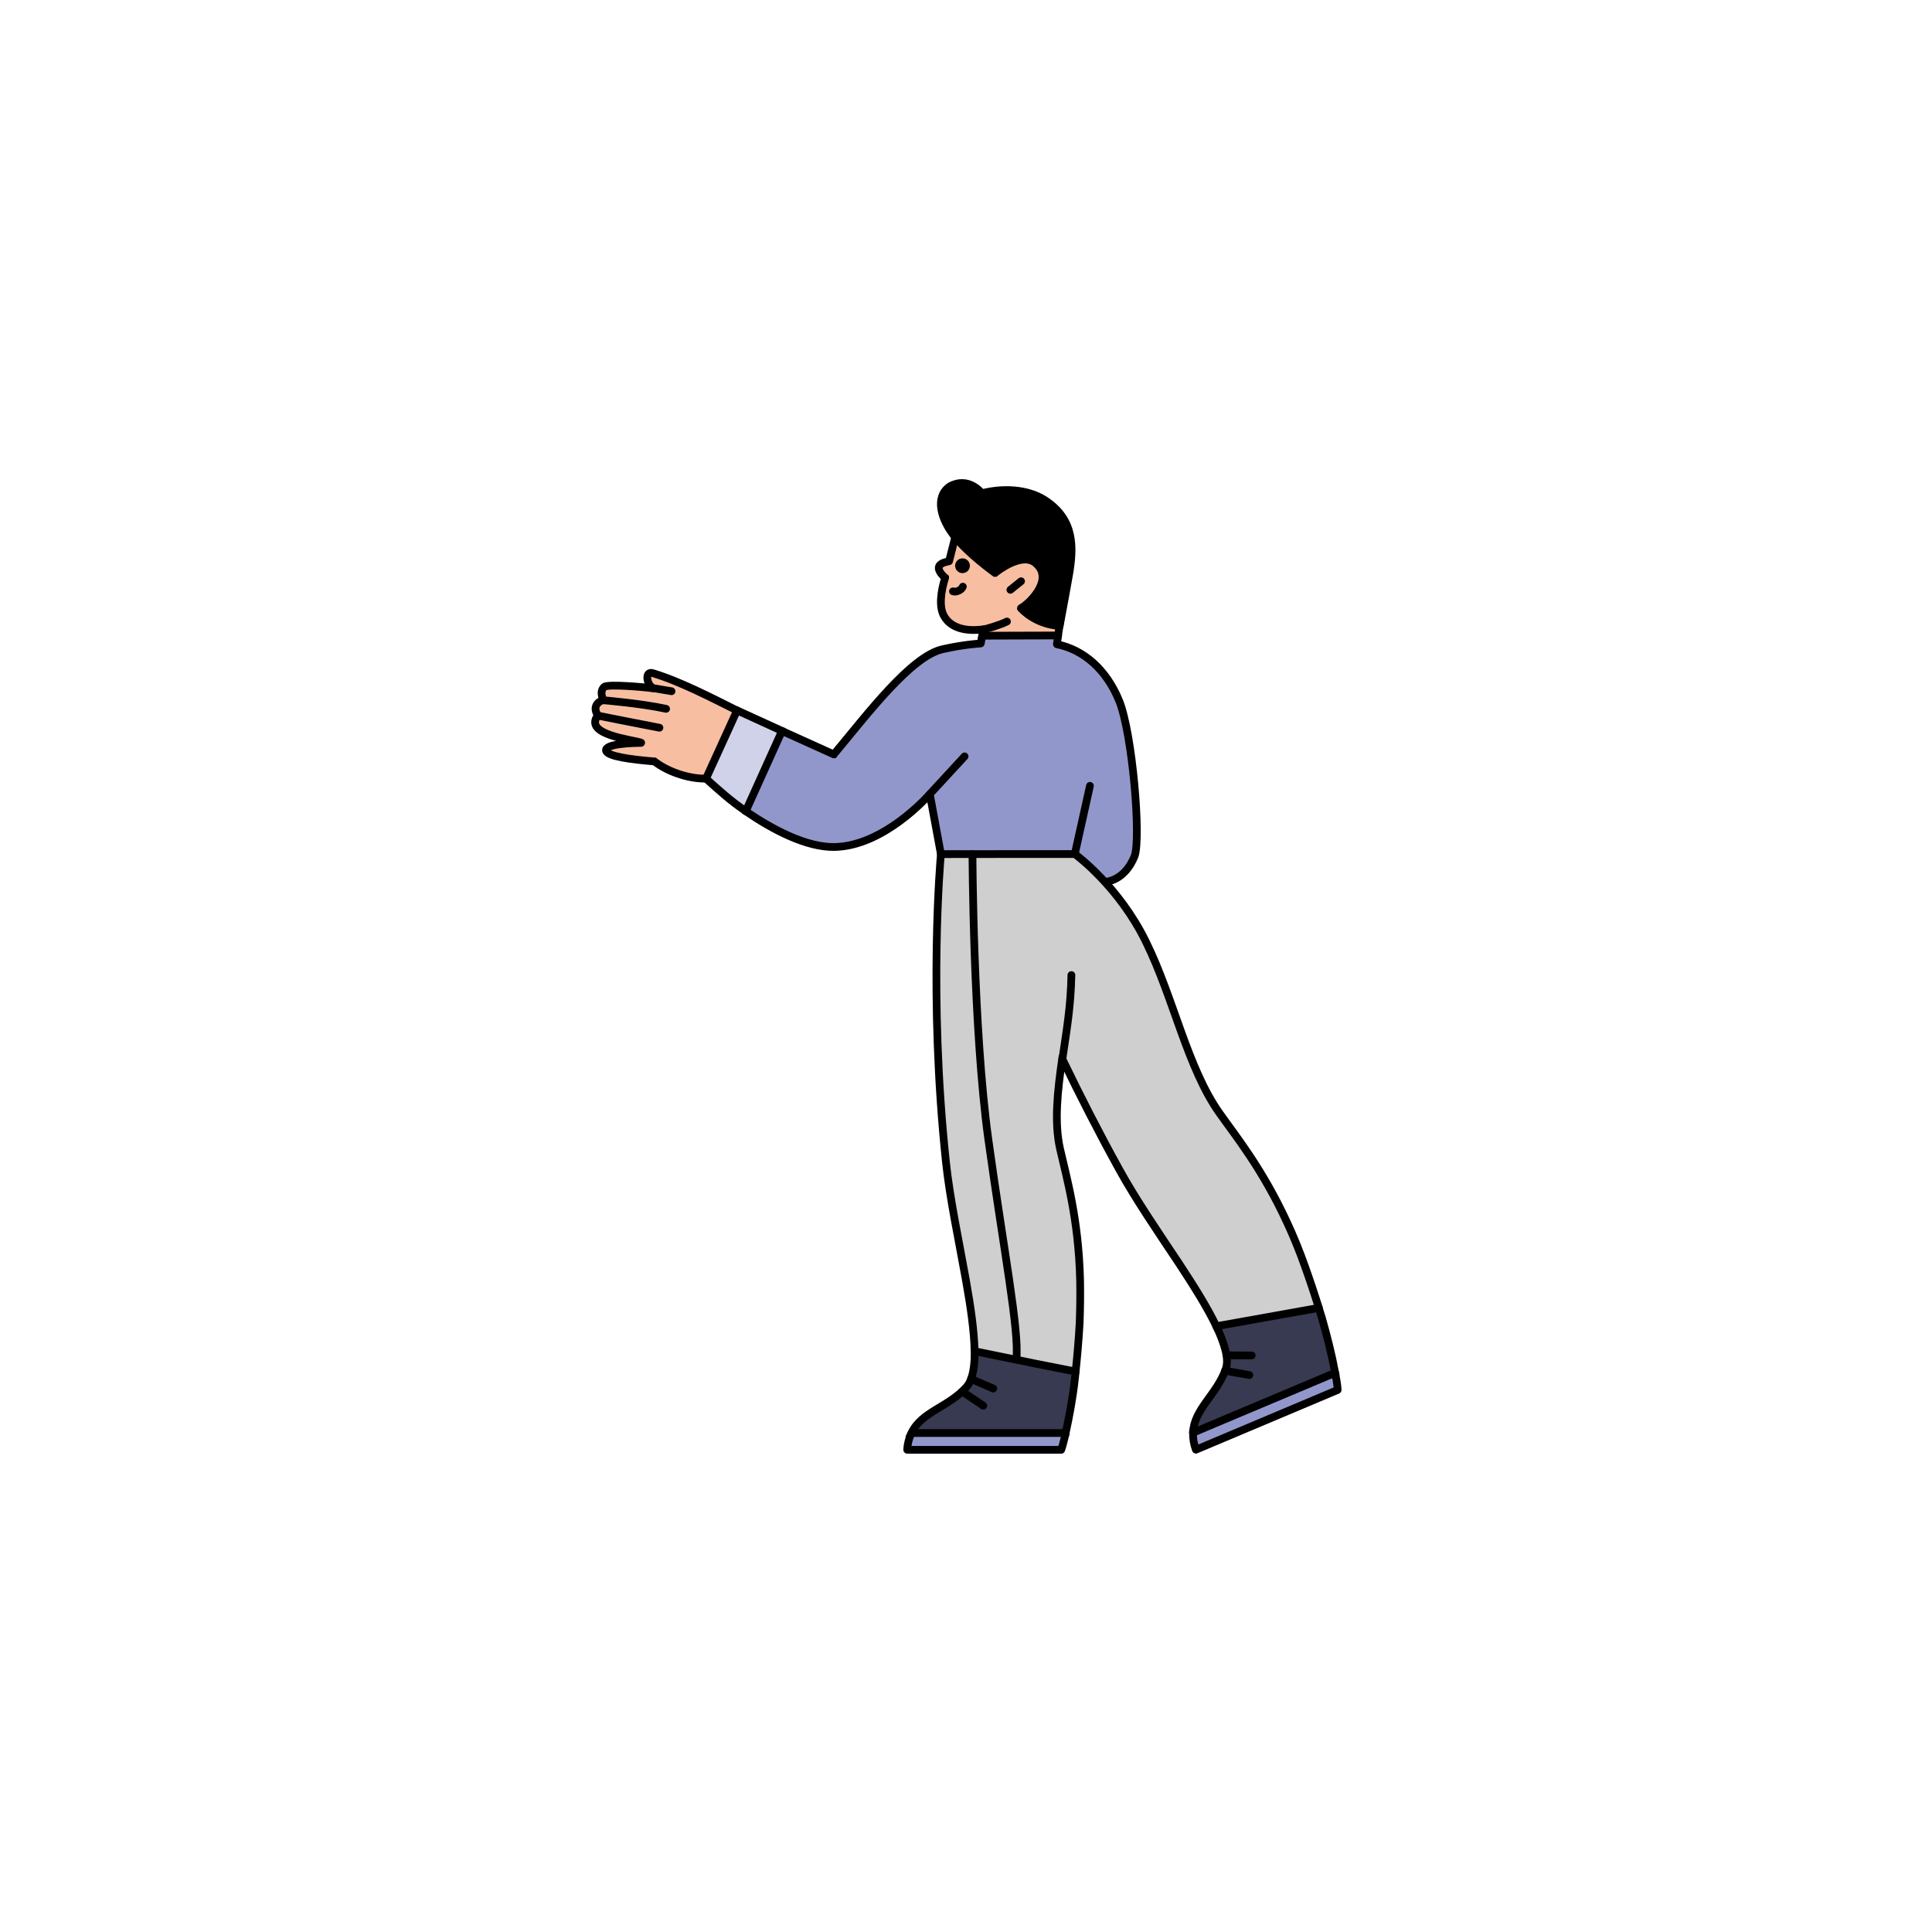 <svg xmlns="http://www.w3.org/2000/svg" height="1000" width="1000" version="1.1"
  xmlns:xlink="http://www.w3.org/1999/xlink" xmlns:svgjs="http://svgjs.com/svgjs">
  
  <g>
    <path
      d="M692.35 719.44L619.02 750.36C618.96 750.36 618.96 750.36 618.96 750.3 617.93 747.51 617.44 744.53 617.5 741.62L617.75 740.83 690.89 710.09C690.95 710.09 691.08 710.63 691.08 710.63 692.17 716.1 692.41 719.02 692.35 719.44 692.41 719.44 692.41 719.44 692.35 719.44Z"
      fill="#9297cb" opacity="1" stroke-width="4" stroke="#000000"></path>
    <path
      d="M691.08 710.57C689.31 701.03 686.88 691.49 684.21 682.14 683.72 680.56 683.18 678.74 682.63 677.04L682.57 676.97 653.35 677.4 629.59 686.45C629.53 686.45 629.53 686.51 629.53 686.51 631.54 690.46 633.24 694.84 634.33 699.09 635.24 702.86 635.36 706.01 634.45 708.63 629.71 721.93 618.05 729.28 617.5 741.56 617.5 741.62 617.5 741.56 617.5 741.56L691.08 710.57Z"
      fill="#373a50" opacity="1" stroke-width="4" stroke="#000000"></path>
    <path
      d="M549.28 750.43H469.63C469.57 750.43 469.57 750.43 469.57 750.36 469.69 747.45 470.48 744.47 471.76 741.8 471.76 741.8 471.76 741.74 471.82 741.74L513.49 738.27 551.52 741.74C551.59 741.74 551.59 741.8 551.59 741.8 550.37 747.21 549.46 750.06 549.28 750.43 549.34 750.43 549.34 750.43 549.28 750.43Z"
      fill="#9297cb" opacity="1" stroke-width="4" stroke="#000000"></path>
    <path
      d="M504.51 699.39C504.45 699.39 504.45 699.39 504.51 699.39 504.51 705.22 503.96 710.09 502.62 713.73 502.08 715.31 501.23 716.77 500.13 718.04 490.66 728.49 476.99 730.62 471.76 741.74H551.59C553.6 732.44 555.3 723.27 556.33 713.91 556.45 712.76 556.63 711.36 556.76 710.02 556.76 710.02 556.76 709.96 556.7 709.96L531.85 700.12 504.51 699.39Z"
      fill="#373a50" opacity="1" stroke-width="4" stroke="#000000"></path>
    <path
      d="M486.09 293.07C485 295.5 488.83 298.72 489.19 299.03V299.09C487 306.01 485.79 314.4 488.83 319.2 492.47 325.21 500.07 326.91 508.88 325.76 508.94 325.76 508.94 325.76 508.94 325.82L508.27 329.77 541.56 335.72C541.62 335.72 541.62 335.72 541.62 335.66 542.05 333.9 547.33 330.86 547.64 328.92 547.94 327.34 548.12 325.64 548.43 323.94 550.13 314.4 549.95 303.65 551.16 296.48 553.41 282.93 555.53 272.9 539.86 262.76 530.57 256.74 519.26 255.83 508.94 258.51 508.94 258.51 494.96 261.24 494.36 278.01 494.36 278.07 491.5 289.73 491.26 290.46 491.26 290.46 491.26 290.52 491.2 290.52 490.89 290.64 486.88 291.13 486.09 293.07Z"
      fill="#f7bea1" opacity="1" stroke-width="4" stroke="#000000"></path>
    <path
      d="M508.39 329.77C509.24 329.59 516.17 327.95 521.27 321.81 521.33 321.75 521.27 321.69 521.21 321.69 515.98 324.42 509.54 325.64 509.06 325.76 509.06 325.76 509 325.76 509 325.82L508.33 329.71C508.27 329.71 508.33 329.77 508.39 329.77Z"
      fill="#f7bea100" opacity="0" stroke-width="4" stroke="#ffffff00"></path>
    <path
      d="M579.29 362.76C572.61 346.42 560.82 336.27 547.09 333.48 547.03 333.48 547.03 333.41 547.03 333.41L547.7 328.98C547.7 328.92 547.7 328.92 547.64 328.92L508.51 329.04C508.45 329.04 508.39 329.1 508.39 329.16L507.66 332.99C507.66 333.05 507.66 333.05 507.6 333.05 506.87 333.11 498.67 333.6 487.92 336.03 471.57 339.67 449.22 369.32 431.6 390.46H431.54L404.81 378.37H404.74L391.38 395.38 386.03 419.87V419.93C399.7 429.22 417.2 438.7 432.14 438.4 457.3 437.79 479.65 412.82 481.17 411.12 481.23 411.06 481.29 411.12 481.29 411.18L487 442.04C487 442.04 487 442.22 487.07 442.22L556.39 443.2 571.76 456.44C571.76 456.44 571.76 456.44 571.82 456.44 572.36 456.44 581.96 456.14 587.25 443.2 590.71 433.84 586.15 379.71 579.29 362.76Z"
      fill="#9297cb" opacity="1" stroke-width="4" stroke="#000000"></path>
    <path
      d="M499.4 391.56L497.33 442.04C497.33 442.1 497.33 442.1 497.27 442.1H487C487 442.1 486.94 442.1 486.94 442.04L481.23 411.06V411L499.28 391.43C499.34 391.43 499.4 391.49 499.4 391.56Z"
      fill="#9297cb00" opacity="0" stroke-width="4" stroke="#ffffff00"></path>
    <path
      d="M494.42 278.07C501.83 287.12 514.28 295.99 515.01 296.54H515.07C515.8 295.93 529.29 285.12 536.34 291.74 545.69 300.12 532.51 312.64 528.44 314.76 528.38 314.76 528.38 314.82 528.44 314.88 536.82 323.57 547.64 323.94 548.43 323.94 548.43 323.94 548.49 323.94 548.49 323.88 550.19 314.88 552.38 303.22 553.41 297.08 555.66 283.54 556.45 269.02 540.83 258.87 531.54 252.86 518.54 252.61 508.27 255.29H508.21C507.78 254.74 501.16 246.6 491.8 251.64 483.66 256.99 486.76 268.71 494.42 278.07Z"
      fill="#000000" opacity="1" stroke-width="4" stroke="#000000"></path>
    <path
      d="M498.19 294.65C499.19 294.65 500.01 293.84 500.01 292.83 500.01 291.82 499.19 291.01 498.19 291.01 497.18 291.01 496.37 291.82 496.37 292.83 496.37 293.84 497.18 294.65 498.19 294.65Z"
      fill="#000000" opacity="1" stroke-width="4" stroke="#000000"></path>
    <path
      d="M337.86 356.26C337.92 356.26 337.98 356.2 337.92 356.14 334.57 354.19 333.66 347.14 337.86 348.42 352.19 352.73 368.78 361.42 381.48 367.74L381.54 367.8 376.49 388.46 365.44 402.98C365.44 402.98 365.44 402.98 365.38 402.98 358.15 403.22 346.85 400.36 338.71 394.11 338.71 394.11 338.71 394.11 338.65 394.11 326.56 393.13 314.22 391.49 313.68 388.52 313.01 384.93 327.47 384.57 331.84 384.51 331.9 384.51 331.9 384.39 331.84 384.39 327.28 382.75 301.83 380.44 309.42 370.29V370.23C306.08 365.13 310.76 362.52 312.28 362.39 312.34 362.39 312.34 362.33 312.34 362.33 312.04 361.73 310.09 357.96 312.76 355.53 314.59 353.95 333.78 355.65 337.86 356.26Z"
      fill="#f7bea1" opacity="1" stroke-width="4" stroke="#000000"></path>
    <path
      d="M381.48 367.8L365.44 402.98V403.04C372.3 409.17 378.32 414.7 385.97 419.81 386.03 419.81 386.03 419.81 386.03 419.81L404.74 378.37C404.74 378.31 404.74 378.31 404.74 378.31L381.6 367.74C381.48 367.74 381.48 367.74 381.48 367.8Z"
      fill="#d0d2e9" opacity="1" stroke-width="4" stroke="#000000"></path>
    <path
      d="M556.32 442.04L564.16 406.74C564.16 406.68 564.28 406.68 564.28 406.74L565.56 451.94C565.56 452 565.5 452 565.44 452L556.32 442.04Z"
      fill="#9297cb00" opacity="0" stroke-width="4" stroke="#ffffff00"></path>
    <path
      d="M675.46 655.53C672.55 647.33 669.51 639.91 666.35 633.11 653.35 604.86 639.62 588.09 631.23 576.18 614.59 552.73 607.48 516.59 593.14 487.48 579.11 458.75 556.99 442.53 556.32 442.04 556.32 442.04 556.32 442.04 556.26 442.04H536.28L487.07 442.1C487 442.1 487 442.1 487 442.16 486.82 444.29 480.44 515.01 489.62 601.46 491.62 620.35 496.36 642.47 499.95 662.58 502.44 676.43 504.26 689.19 504.44 699.33 504.44 699.33 504.44 699.39 504.5 699.39L536.34 705.89 556.69 709.9C556.75 709.9 556.75 709.9 556.75 709.84 557.54 702.49 558.27 694.35 558.82 684.87 559.12 676.97 559.18 669.56 559.06 662.58 558.27 630.56 551.95 609.17 548.67 594.59 545.57 580.68 547.39 564.7 549.76 548.18 549.88 548.18 549.76 548.18 549.88 548.18 558.88 566.83 568.84 586.33 579.35 605.35 587.79 620.72 599.46 637.73 610.09 653.71 617.93 665.61 624.91 676.73 629.53 686.39L629.59 686.45 682.57 676.97C682.63 676.97 682.63 676.91 682.63 676.91 680.63 670.53 678.32 663.55 675.46 655.53Z"
      fill="#cfcfcf" opacity="1" stroke-width="4" stroke="#000000"></path>
    <path
      d="M565.74 579.89C565.8 579.95 565.86 579.95 565.86 579.83L561.85 536.88C561.06 528.31 559.36 519.74 556.75 511.54L554.56 504.62C554.56 504.56 554.44 504.56 554.44 504.62 554.38 518.83 551.89 533.6 549.76 548 549.76 548 549.76 548 549.76 548.06 554.87 558.51 560.21 569.2 565.74 579.89Z"
      fill="#cfcfcf00" opacity="0" stroke-width="4" stroke="#ffffff00"></path>
    <path d="M498.37 303.65C497.76 305.35 494.96 306.68 493.26 306.08" stroke="#000000" stroke-width="4"
      stroke-linecap="round" stroke-linejoin="round" opacity="1" fill="none"></path>
    <path d="M521.21 321.69C517.5 323.57 510.82 325.46 508.94 325.82" stroke="#000000" stroke-width="4"
      stroke-linecap="round" stroke-linejoin="round" opacity="1" fill="none"></path>
    <path d="M528.5 300.85L522.97 305.29" stroke="#000000" stroke-width="4" stroke-linecap="round"
      stroke-linejoin="round" opacity="1" fill="none"></path>
    <path d="M481.18 411.12L499.28 391.49" stroke="#000000" stroke-width="4" stroke-linecap="round"
      stroke-linejoin="round" opacity="1" fill="none"></path>
    <path d="M312.34 362.45C312.34 362.45 332.02 364.09 344.78 366.89" stroke="#000000" stroke-width="4"
      stroke-linecap="round" stroke-linejoin="round" opacity="1" fill="none"></path>
    <path d="M337.86 356.14L347.58 357.78" stroke="#000000" stroke-width="4" stroke-linecap="round"
      stroke-linejoin="round" opacity="1" fill="none"></path>
    <path d="M309.48 370.41C309.48 370.41 330.44 374.61 341.32 376.67" stroke="#000000" stroke-width="4"
      stroke-linecap="round" stroke-linejoin="round" opacity="1" fill="none"></path>
    <path d="M549.88 548.24C552.31 531.77 554.2 520.96 554.56 504.68" stroke="#000000" stroke-width="4"
      stroke-linecap="round" stroke-linejoin="round" opacity="1" fill="none"></path>
    <path d="M647.88 701.58L634.88 701.52" stroke="#000000" stroke-width="4" stroke-linecap="round"
      stroke-linejoin="round" opacity="1" fill="none"></path>
    <path d="M646.66 711.73L634.09 709.48" stroke="#000000" stroke-width="4" stroke-linecap="round"
      stroke-linejoin="round" opacity="1" fill="none"></path>
    <path d="M514.1 718.71L502.62 713.73" stroke="#000000" stroke-width="4" stroke-linecap="round"
      stroke-linejoin="round" opacity="1" fill="none"></path>
    <path d="M508.94 727.58L498 720.23" stroke="#000000" stroke-width="4" stroke-linecap="round" stroke-linejoin="round"
      opacity="1" fill="none"></path>
    <path d="M503.35 442.16C503.35 442.16 503.66 532.81 511.56 589.73 519.45 646.66 527.65 688.76 526.08 703.58"
      stroke="#000000" stroke-width="4" stroke-linecap="round" stroke-linejoin="round" opacity="1" fill="none"></path>
    <path d="M556.32 442.04L564.16 406.74" stroke="#000000" stroke-width="4" stroke-linecap="round"
      stroke-linejoin="round" opacity="1" fill="none"></path>
  </g>
</svg>